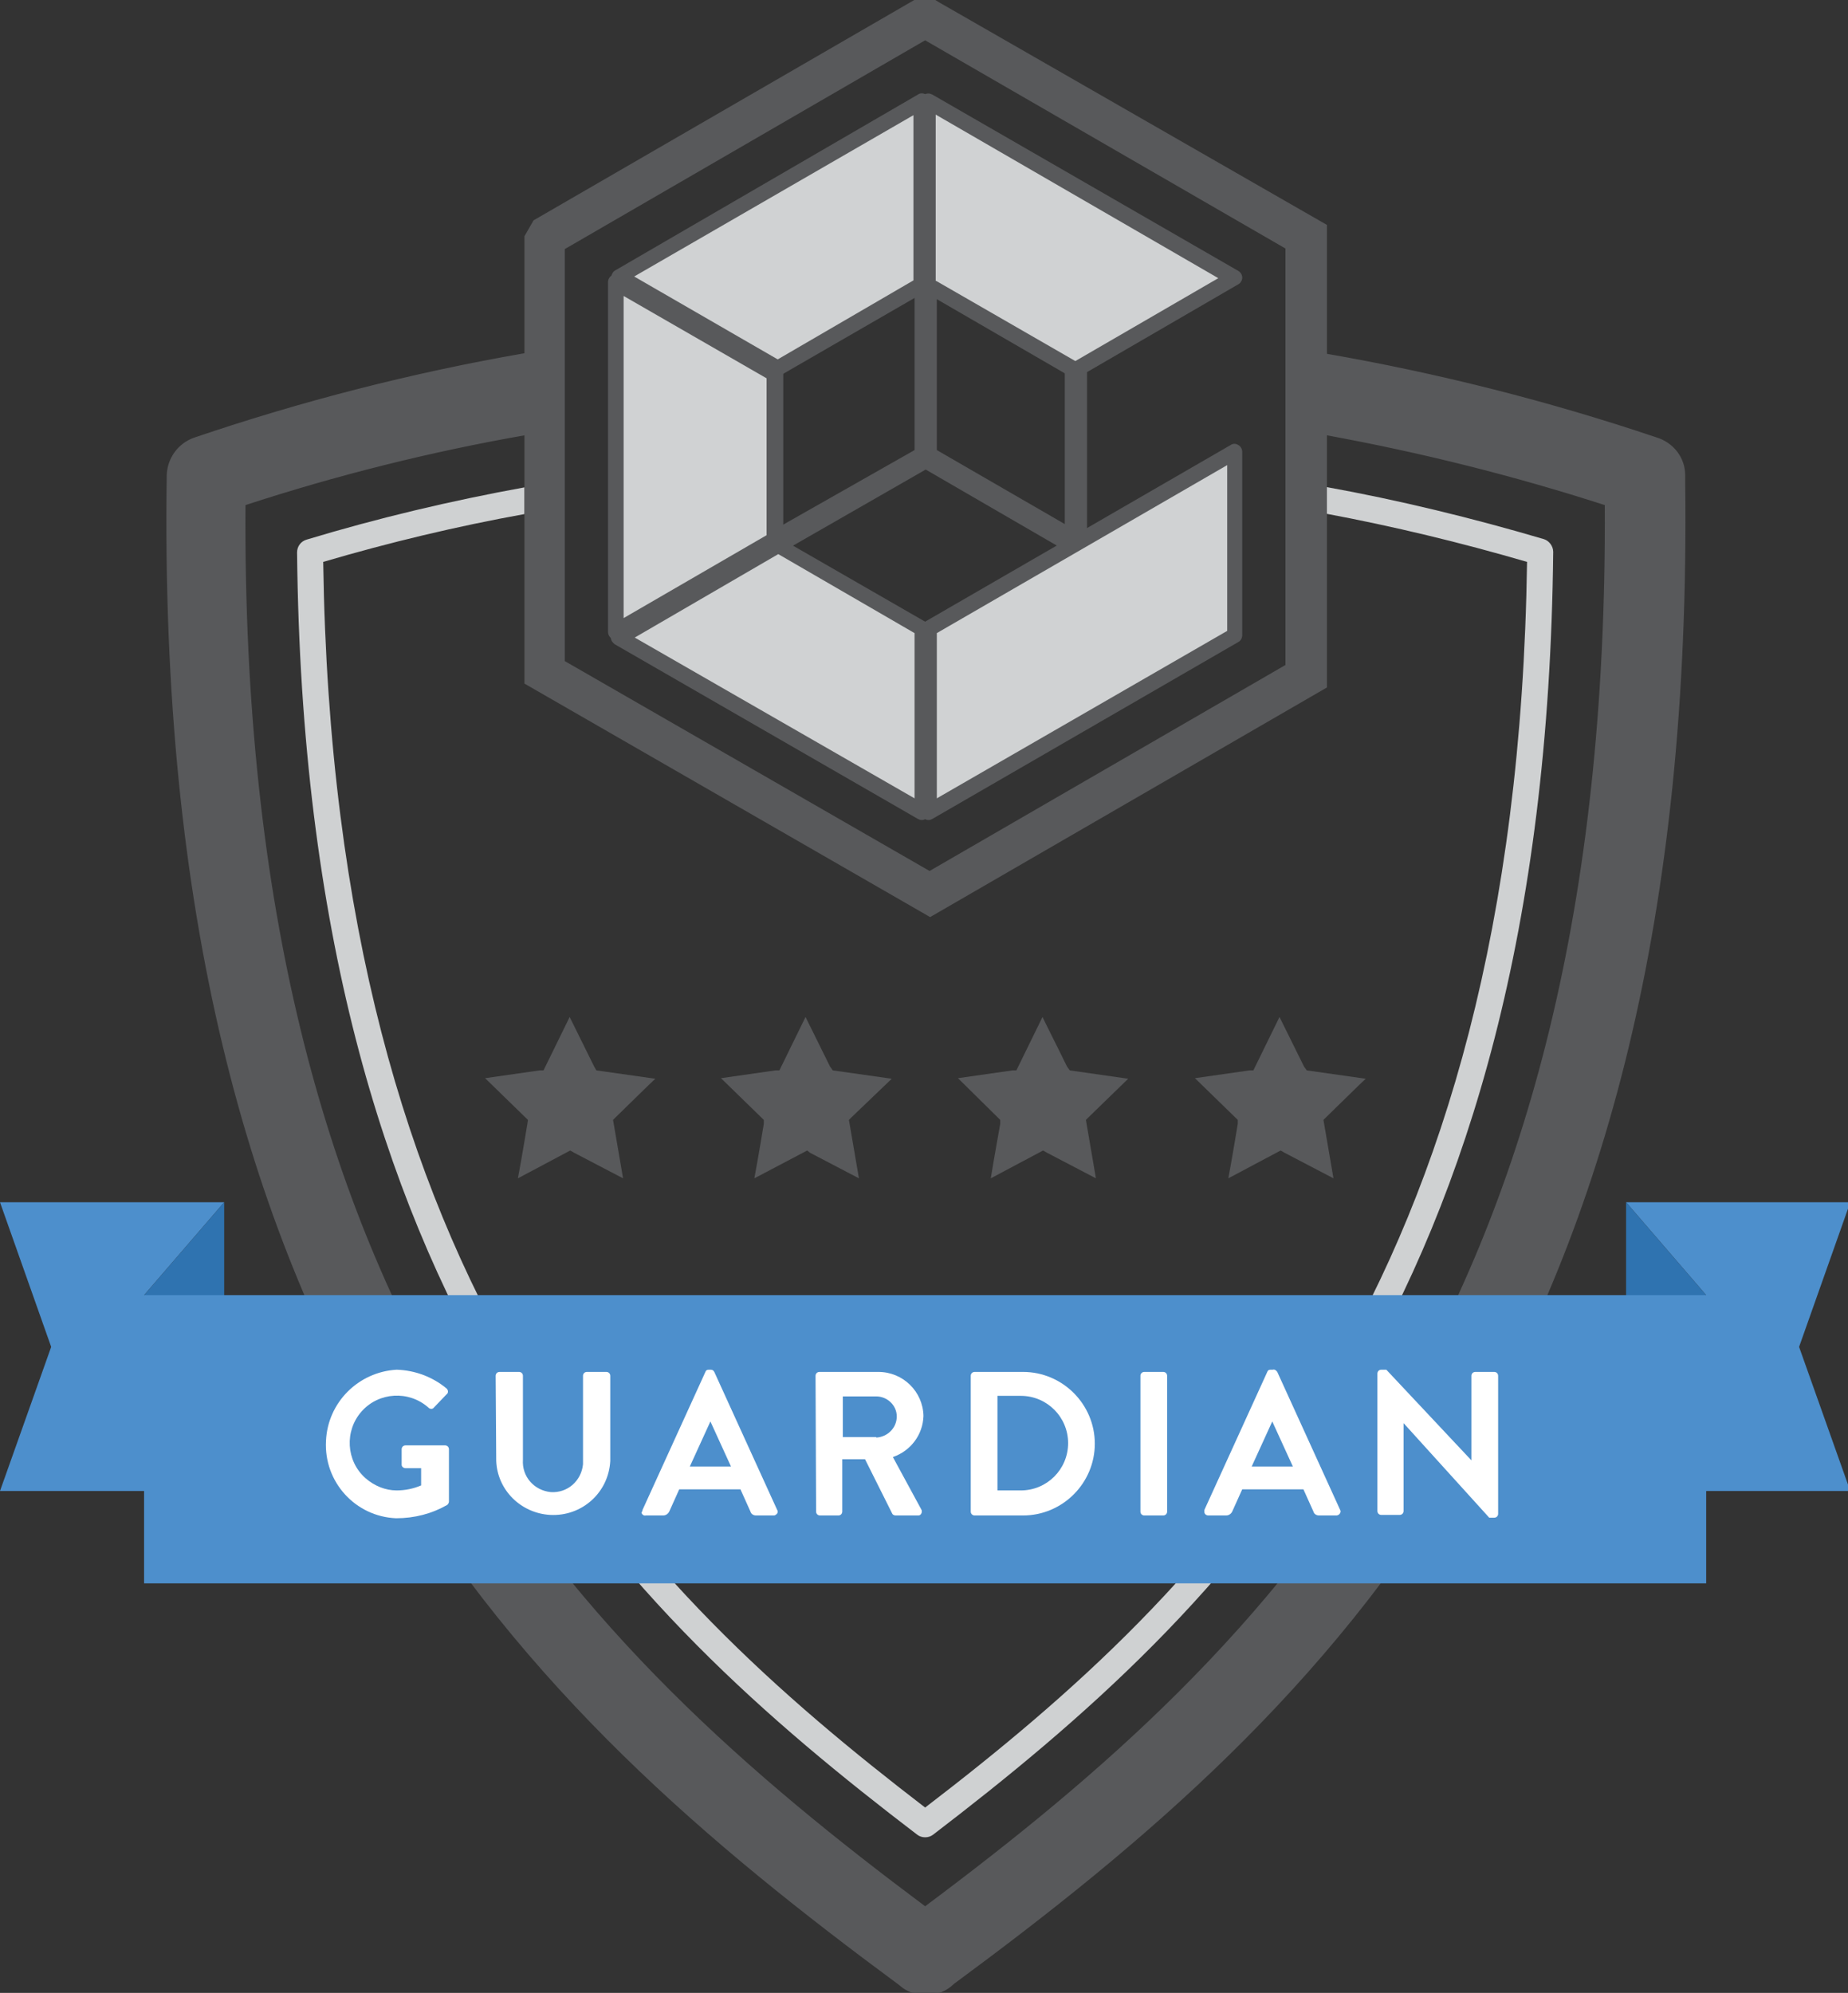 <?xml version="1.0" encoding="utf-8"?>
<!-- Generator: Adobe Illustrator 23.0.3, SVG Export Plug-In . SVG Version: 6.00 Build 0)  -->
<svg version="1.1"
	 id="svg41297" xmlns:cc="http://creativecommons.org/ns#" xmlns:dc="http://purl.org/dc/elements/1.1/" xmlns:rdf="http://www.w3.org/1999/02/22-rdf-syntax-ns#" xmlns:svg="http://www.w3.org/2000/svg"
	 xmlns="http://www.w3.org/2000/svg" xmlns:xlink="http://www.w3.org/1999/xlink" x="0px" y="0px" viewBox="0 0 48.5 52.3"
	 style="enable-background:new 0 0 48.5 52.3;" xml:space="preserve">
<rect x="0" y="0" width="48.5" height="52.3" fill="#333333" stroke="none"/>
<style type="text/css">
	.st0{fill:#CFD1D2;}
	.st1{fill:none;}
	.st2{fill:#58595B;stroke:#58595B;stroke-width:0.25;}
	.st3{fill:#D0D2D3;}
	.st4{fill:#58595B;}
	.st5{fill:#4D8FCC;}
	.st6{fill:#2F73B0;}
	.st7{fill:#FFFFFF;}
</style>
<g id="layer1" transform="translate(32.372,-139.606)">
	<g id="Layer_2-610-0" transform="matrix(0.146,0,0,0.146,-32.372,139.606)">
		<g id="Layer_1-2-61-4">
			<path id="path5149-1" class="st0" d="M274.5,101c-1.9,130.6-56.5,184.3-108.2,223.9C114.7,285.3,60,231.6,58.1,101
				c11.9-3.5,24-6.4,36.2-8.6v-4.8C81.1,90,68,93.1,55.1,97c-1,0.3-1.7,1.2-1.7,2.3c1.4,135.3,58.3,189.9,111.5,230.5
				c0.8,0.6,2,0.6,2.8,0c53.2-40.7,110.1-95.3,111.5-230.6c0-1-0.7-2-1.7-2.3c-12.9-3.8-26-7-39.3-9.4v4.8
				C250.5,94.6,262.5,97.5,274.5,101z"/>
			<g>
				<polygon class="st1" points="231.2,119.6 231.2,44.6 166.3,7.1 101.4,44.7 101.4,118.9 167.1,156.7 				"/>
				<path class="st1" d="M238.4,123.5l-71.2,41.2l-72.8-41.9V78.1c-17.1,3-33.9,7.2-50.4,12.6c-0.9,145.5,59.2,205,122.3,252.1
					c63-47,123.1-106.5,122.3-252.1c-16.4-5.4-33.2-9.5-50.2-12.6V123.5z"/>
				<path class="st2" d="M297.6,78.7c-19.3-6.5-39.1-11.5-59.2-15V40.5l-69.7-40L167.9,0h-3.3L96,39.7l-1.6,2.8v21.1
					c-20.2,3.5-40.1,8.6-59.5,15.2c-2.8,1-4.7,3.6-4.8,6.6c-2.4,158.7,63.6,221.1,131.6,271.3c1.3,1.2,3,1.8,4.8,1.8s3.6-0.7,4.9-2
					c67.7-49.9,133.4-112.2,131.4-269.9c0-0.4,0-0.8,0-1.2C302.8,82.3,300.7,79.6,297.6,78.7z M101.4,44.7l64.9-37.6l64.9,37.5v75
					l-64.1,37.1l-65.7-37.8V44.7z M166.3,342.8C103.2,295.7,43.1,236.2,44,90.7c16.5-5.4,33.3-9.6,50.4-12.6v44.7l72.8,41.9
					l71.2-41.2V78.1c17,3.1,33.8,7.3,50.2,12.6C289.4,236.3,229.3,295.8,166.3,342.8z"/>
			</g>
			<polygon id="polygon5153-5" class="st3" points="111.2,49.7 139.9,66.2 165.7,51.2 165.7,18.2 			"/>
			<path id="path5155-9" class="st4" d="M139.9,67.6c-0.3,0-0.5-0.1-0.7-0.2L110.6,51c-0.7-0.4-0.9-1.3-0.5-1.9
				c0.1-0.2,0.3-0.4,0.5-0.5L165,17c0.4-0.3,1-0.3,1.4,0c0.4,0.2,0.7,0.7,0.7,1.2v33c0,0.5-0.3,1-0.7,1.2l-25.8,14.9
				C140.4,67.5,140.1,67.6,139.9,67.6z M114,49.7l25.8,14.9l24.4-14.2V20.7L114,49.7z"/>
			<polygon id="polygon5157-3" class="st3" points="139.3,97 139.3,67.2 110.6,50.7 110.7,113.6 			"/>
			<path id="path5159-4" class="st4" d="M110.7,115c-0.3,0-0.5-0.1-0.7-0.2c-0.4-0.2-0.7-0.7-0.7-1.2V50.7c0-0.5,0.3-1,0.7-1.2
				c0.4-0.3,1-0.3,1.4,0L140.1,66c0.5,0.3,0.7,0.7,0.7,1.2V97c0,0.5-0.3,1-0.7,1.2l-28.7,16.6C111.2,114.9,111,115,110.7,115z
				 M112.1,53.2v57.9l25.7-14.9V68L112.1,53.2z"/>
			<polygon id="polygon5161-1" class="st3" points="166.9,81.8 166.9,51.2 165.7,51.2 165.7,81.8 139.3,97 139.9,98.1 166.3,82.7 
				192.7,98.1 193.9,97.4 193.9,66.2 193.3,66.5 192.7,66.2 192.7,96.7 			"/>
			<path id="path5163-5" class="st4" d="M192.8,99.5c-0.2,0-0.5-0.1-0.7-0.2l-25.7-14.9l-25.8,14.8c-0.3,0.2-0.7,0.2-1.1,0
				c-0.4-0.1-0.7-0.3-0.9-0.7l-0.6-1c-0.4-0.7-0.2-1.5,0.5-1.9l25.9-14.7V51.2c0-0.8,0.6-1.4,1.4-1.4h1.2c0.8,0,1.4,0.6,1.4,1.4
				v29.7l23,13.3v-28c0-0.5,0.3-1,0.7-1.2s0.9-0.2,1.3,0c0.4-0.2,0.9-0.2,1.3,0c0.4,0.2,0.7,0.7,0.7,1.2v31.2c0,0.5-0.3,1-0.7,1.2
				l-1.2,0.7C193.3,99.4,193,99.5,192.8,99.5z"/>
			<polygon id="polygon5165-0" class="st3" points="166.9,51.2 193.3,66.5 221.9,50 166.9,18.2 			"/>
			<path id="path5167-8" class="st4" d="M193.3,68c-0.3,0-0.5-0.1-0.7-0.2l-26.4-15.3c-0.4-0.3-0.7-0.7-0.7-1.2V18.2
				c0-0.8,0.6-1.4,1.4-1.4c0.2,0,0.5,0.1,0.7,0.2l55,31.7c0.7,0.4,0.9,1.3,0.5,1.9c-0.1,0.2-0.3,0.4-0.5,0.5L194,67.7
				C193.8,67.9,193.6,68,193.3,68z M168.3,50.5l25,14.4L219,50l-50.8-29.4v29.9H168.3z"/>
			<polygon id="polygon5169-3" class="st3" points="166.9,146 222,114.2 222,81.2 166.9,113 			"/>
			<path id="path5171-5" class="st4" d="M166.9,147.4c-0.3,0-0.5-0.1-0.7-0.2c-0.4-0.2-0.7-0.7-0.7-1.2v-33c0-0.5,0.3-1,0.7-1.2
				l55-31.8c0.4-0.3,1-0.3,1.4,0c0.4,0.2,0.7,0.7,0.7,1.2v33c0,0.5-0.3,1-0.7,1.2l-55,31.8C167.4,147.3,167.2,147.4,166.9,147.4z
				 M168.4,113.8v29.7l52.2-30.1V83.6L168.4,113.8z"/>
			<polygon id="polygon5173-6" class="st3" points="111.3,114.6 165.7,145.9 165.7,112.9 139.9,98.1 			"/>
			<path id="path5175-5" class="st4" d="M165.7,147.4c-0.3,0-0.5-0.1-0.7-0.2l-54.5-31.4c-0.4-0.3-0.7-0.7-0.7-1.2s0.3-1,0.7-1.2
				l28.6-16.5c0.4-0.3,1-0.3,1.4,0l25.9,14.9c0.4,0.3,0.7,0.7,0.7,1.2v33c0,0.5-0.3,1-0.7,1.2C166.2,147.3,166,147.4,165.7,147.4z
				 M114.1,114.6l50.3,28.9v-29.7l-24.5-14.2L114.1,114.6z"/>
			<path id="path5177-9" class="st4" d="M107.2,192.4l10.6,1.5c-1.4,1.3-3.5,3.4-7.1,6.9l-0.5,0.5l1.8,10.5l-8.8-4.6l-0.7-0.4
				l-9.4,5c0.7-3.7,1.7-9.8,1.7-9.8l0.1-0.7l-7.7-7.5l9.8-1.4h0.7l4.7-9.6l4.4,8.9L107.2,192.4z"/>
			<path id="path5179-9" class="st4" d="M149.7,192.4l10.6,1.5l-7.2,6.9l-0.5,0.5l1.8,10.5l-8.8-4.6l-0.5-0.4l-9.5,5
				c0.7-3.7,1.7-9.8,1.7-9.8v-0.7l-7.7-7.5l9.8-1.4h0.7l4.7-9.6l4.4,8.9L149.7,192.4z"/>
			<path id="path5181-0" class="st4" d="M192.3,192.4l10.5,1.5l-7.1,6.9l-0.5,0.5l1.8,10.5l-8.8-4.6l-0.7-0.4l-9.4,5
				c0.6-3.7,1.7-9.8,1.7-9.8v-0.7l-7.6-7.5l9.8-1.4h0.7l4.7-9.6c0.8,1.7,2.2,4.4,4.4,8.9L192.3,192.4z"/>
			<path id="path5183-7" class="st4" d="M234.9,192.4l10.6,1.5c-1.4,1.3-3.5,3.4-7.1,6.9l-0.5,0.5l1.8,10.5l-8.8-4.6l-0.7-0.4
				l-9.4,5c0.7-3.7,1.7-9.8,1.7-9.8v-0.7l-7.7-7.5l9.8-1.4h0.7l4.7-9.6l4.4,8.9L234.9,192.4z"/>
			<polygon id="polygon5185-6" class="st5" points="9.2,242.1 0,268 25.9,268 25.9,284.6 306.7,284.6 306.7,268 332.6,268 
				323.4,242.1 332.6,216.1 292.3,216.1 306.7,232.8 25.9,232.8 40.3,216.1 0,216.1 			"/>
			<polygon id="polygon5187-3" class="st6" points="306.7,232.8 292.3,216.1 292.3,232.8 			"/>
			<polygon id="polygon5189-7" class="st6" points="25.9,232.8 40.3,216.1 40.3,232.8 			"/>
			<path id="path5191-6" class="st7" d="M71.3,246.2c3.3,0.1,6.5,1.3,9,3.4c0.3,0.3,0.3,0.8,0,1L78,253c-0.2,0.3-0.6,0.3-0.9,0.1
				c0,0,0,0-0.1-0.1c-3.5-3.1-8.9-2.8-12,0.7c-3.1,3.5-2.8,8.9,0.7,12c1.6,1.4,3.6,2.2,5.6,2.2c1.5,0,3-0.3,4.4-0.9v-3.1h-2.8
				c-0.4,0-0.7-0.3-0.7-0.6l0,0v-2.8c0-0.4,0.3-0.7,0.7-0.7l0,0H80c0.4,0,0.7,0.3,0.7,0.7l0,0v9.4c0,0.2-0.1,0.4-0.3,0.6
				c-2.8,1.6-5.9,2.4-9.2,2.4c-7.3-0.3-13-6.5-12.6-13.9C58.9,252.1,64.4,246.6,71.3,246.2L71.3,246.2z"/>
			<path id="path5193-1" class="st7" d="M89.1,247.3c0-0.4,0.3-0.7,0.7-0.7h3.5c0.4,0,0.7,0.3,0.7,0.7v15.1c-0.2,3,2,5.5,5,5.8
				c3,0.2,5.5-2,5.8-5c0-0.3,0-0.5,0-0.8v-15.1c0-0.4,0.3-0.7,0.7-0.7h3.5c0.4,0,0.7,0.3,0.7,0.7v15.3c-0.3,5.7-5.1,10-10.8,9.7
				c-5.3-0.3-9.5-4.5-9.7-9.7L89.1,247.3z"/>
			<path id="path5195-5" class="st7" d="M115.5,271.4l11.3-24.8c0.1-0.3,0.3-0.4,0.6-0.4h0.4c0.3,0,0.5,0.2,0.6,0.4l11.3,24.8
				c0.2,0.3,0.1,0.7-0.3,0.9c-0.1,0.1-0.2,0.1-0.4,0.1h-3.1c-0.5,0-0.9-0.3-1-0.7l-1.8-4h-11l-1.8,4c-0.2,0.4-0.6,0.7-1.1,0.7h-3.1
				c-0.4,0.1-0.7-0.2-0.8-0.5C115.4,271.7,115.5,271.6,115.5,271.4z M131.4,263.6l-3.7-8.1l0,0l-3.7,8.1H131.4z"/>
			<path id="path5197-0" class="st7" d="M146.6,247.3c0-0.4,0.3-0.7,0.7-0.7c0,0,0,0,0.1,0h10.5c4.4,0,8,3.5,8.1,7.9l0,0
				c-0.1,3.4-2.3,6.3-5.5,7.4l5.1,9.4c0.2,0.3,0.1,0.8-0.2,1c-0.1,0.1-0.3,0.1-0.4,0.1h-4c-0.2,0-0.5-0.1-0.6-0.3l-4.9-9.8h-4.1v9.4
				c0,0.4-0.3,0.7-0.7,0.7h-3.3c-0.4,0-0.7-0.3-0.7-0.7L146.6,247.3z M157.5,258.4c2-0.1,3.7-1.7,3.7-3.8c0-2-1.7-3.6-3.7-3.6h-6
				v7.3h6V258.4z"/>
			<path id="path5199-6" class="st7" d="M174.5,247.3c0-0.4,0.3-0.7,0.7-0.7l0,0h8.7c7.1,0,12.9,5.8,12.9,12.9
				c0,7.1-5.8,12.9-12.9,12.9l0,0h-8.7c-0.4,0-0.7-0.3-0.7-0.7V247.3z M183.5,267.9c4.7,0,8.5-3.8,8.5-8.5s-3.8-8.5-8.5-8.5h-4.2v17
				H183.5z"/>
			<path id="path5201-5" class="st7" d="M205,247.3c0-0.4,0.3-0.7,0.7-0.7h3.4c0.4,0,0.7,0.3,0.7,0.7v24.4c0,0.4-0.3,0.7-0.7,0.7
				h-3.4c-0.4,0-0.7-0.3-0.7-0.7V247.3z"/>
			<path id="path5203-0" class="st7" d="M216.5,271.4l11.3-24.8c0.1-0.3,0.3-0.4,0.6-0.4h0.4c0.3-0.1,0.6,0.1,0.8,0.4l11.3,24.8
				c0.2,0.3,0,0.7-0.3,0.9c-0.1,0-0.2,0.1-0.3,0.1h-3.2c-0.5,0-0.9-0.3-1-0.7l-1.8-4h-11l-1.8,4c-0.2,0.4-0.6,0.7-1.1,0.7h-3.2
				c-0.4,0-0.7-0.3-0.7-0.6C216.5,271.6,216.5,271.5,216.5,271.4z M232.4,263.6l-3.7-8.1l0,0l-3.7,8.1H232.4z"/>
			<path id="path5205-8" class="st7" d="M247.6,246.9c0-0.4,0.3-0.7,0.7-0.7h0.9l15.3,16.3l0,0v-15.2c0-0.4,0.3-0.7,0.7-0.7h3.4
				c0.4,0,0.7,0.3,0.7,0.7v24.8c0,0.4-0.3,0.7-0.7,0.7l0,0h-0.9l-15.4-17l0,0v15.8c0,0.4-0.3,0.7-0.7,0.7h-3.3
				c-0.4,0-0.7-0.3-0.7-0.7C247.6,271.6,247.6,246.9,247.6,246.9z"/>
		</g>
	</g>
</g>
</svg>
